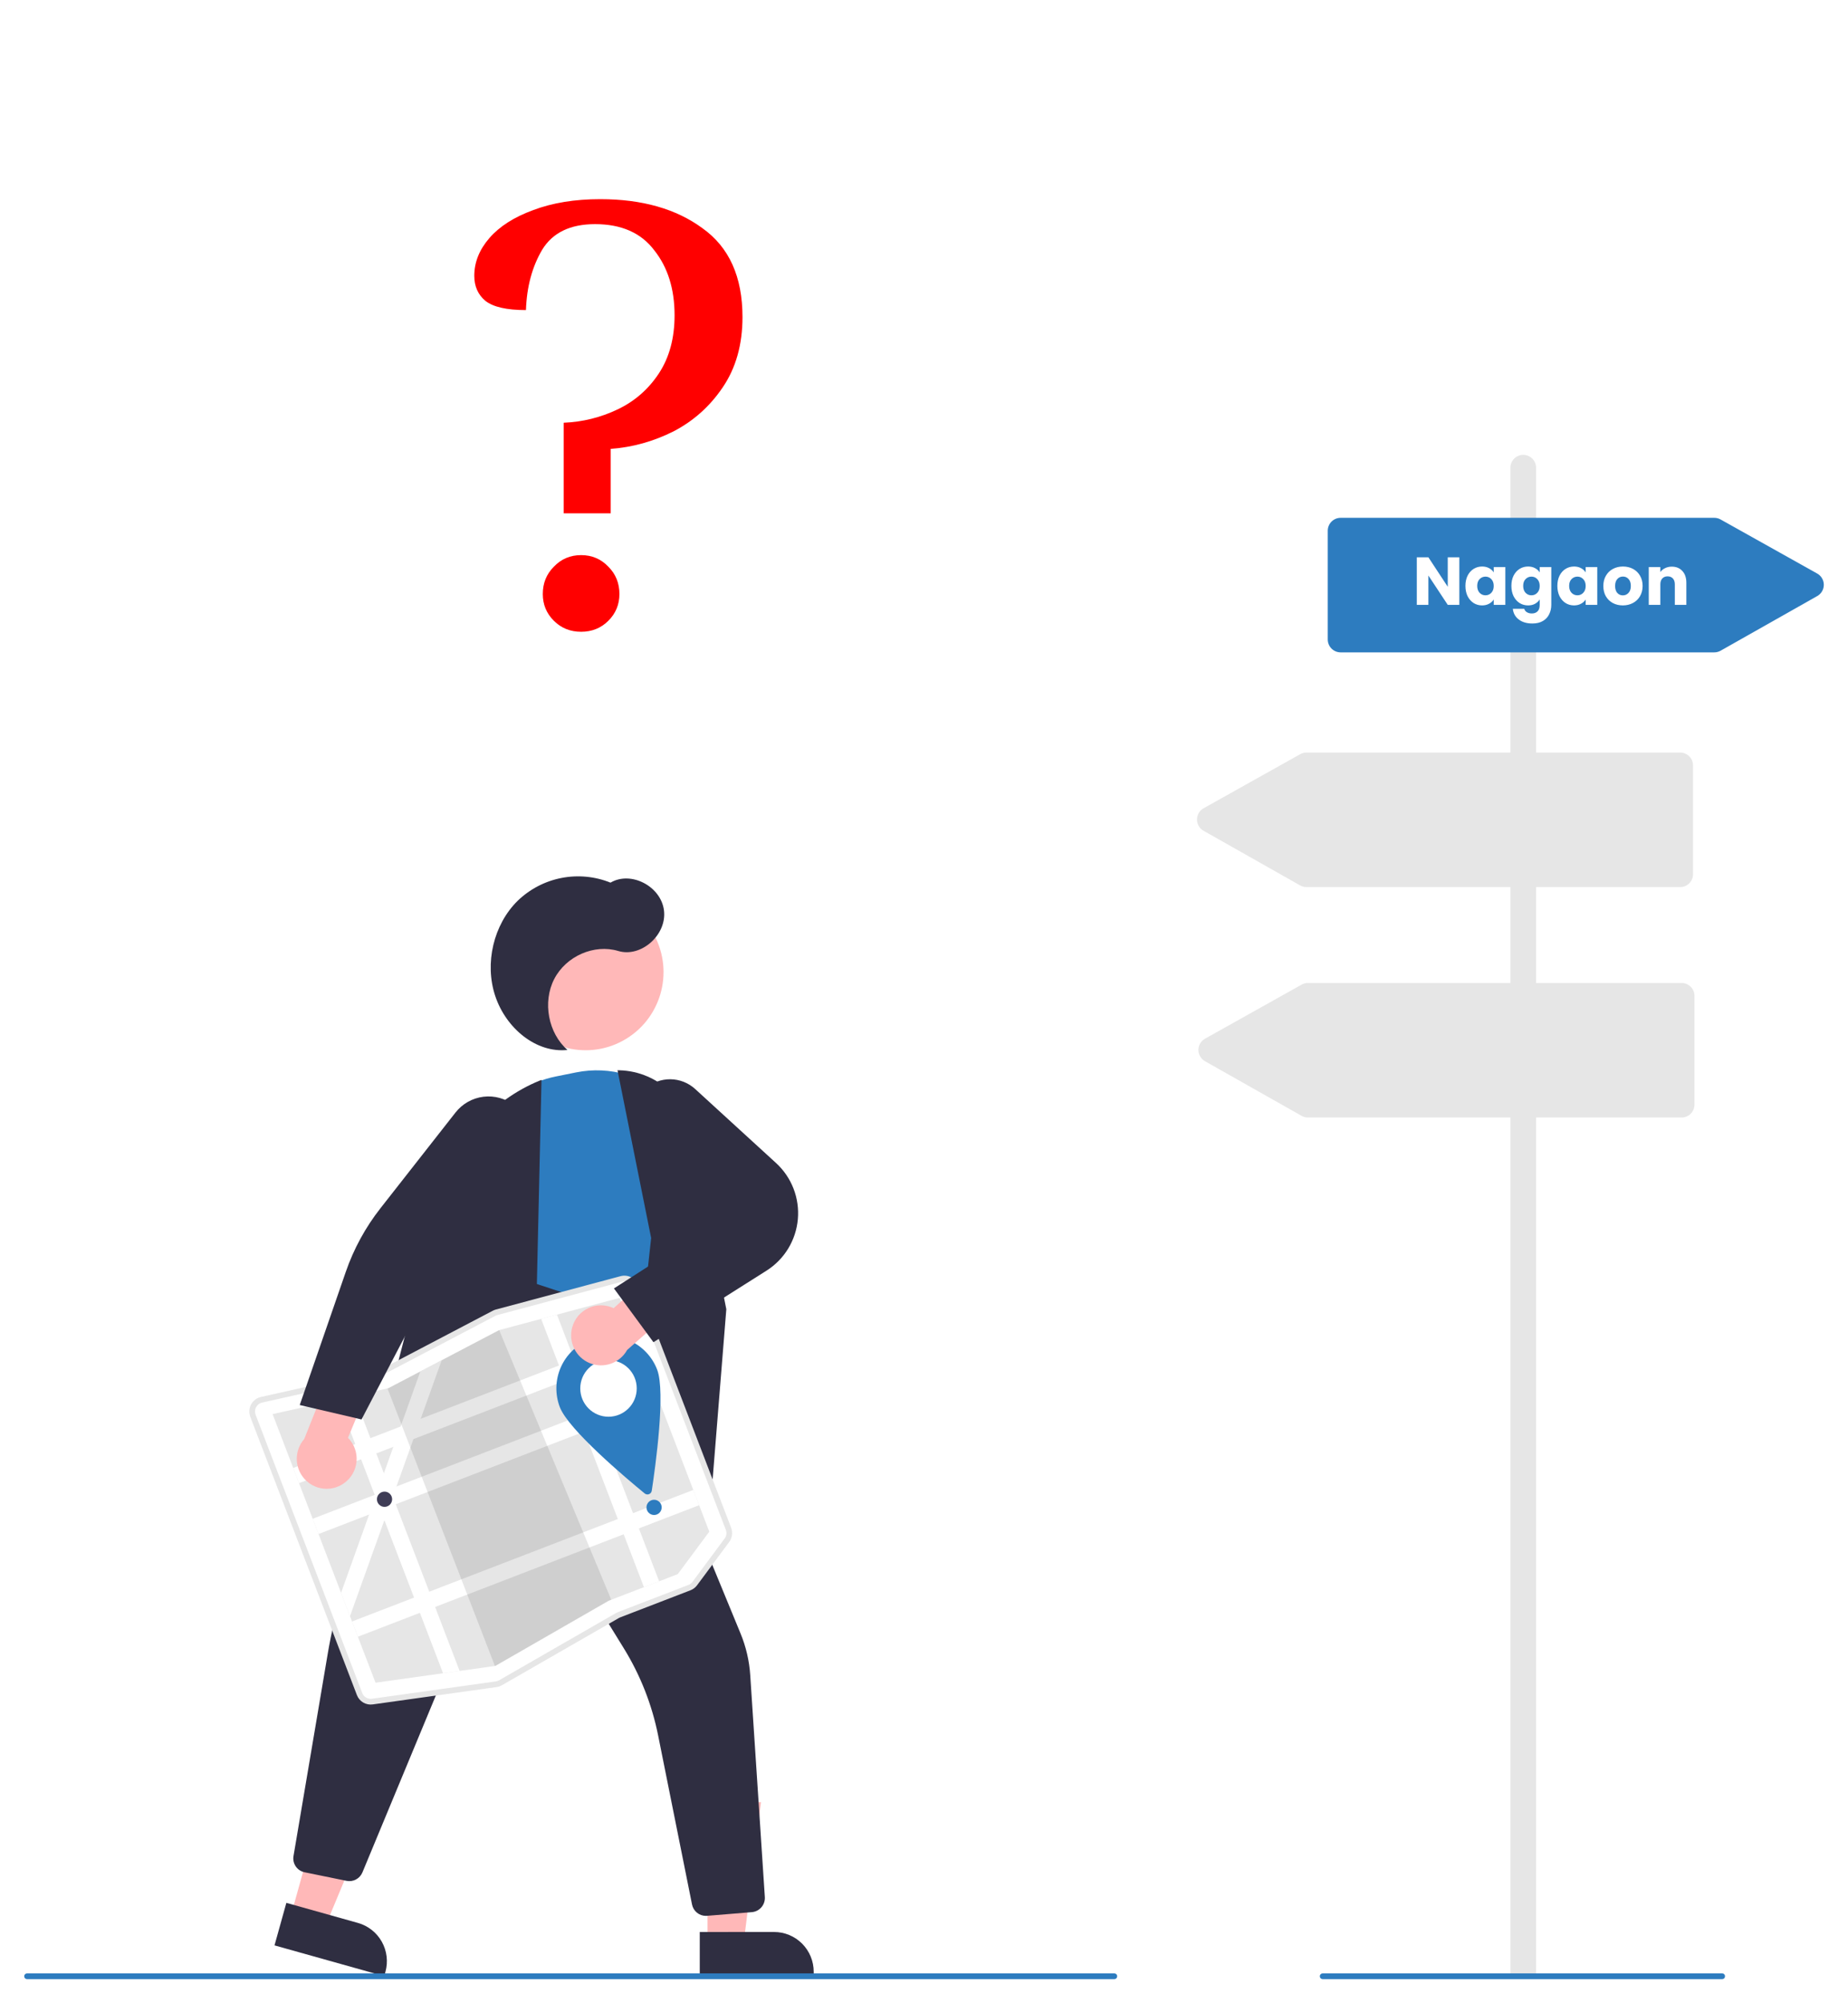 <svg width="382" height="414" viewBox="0 0 382 414" fill="none" xmlns="http://www.w3.org/2000/svg">
<g filter="url(#filter0_d)">
<path d="M60.163 393.741L67.38 395.764L78.597 368.812L67.946 365.826L60.163 393.741Z" fill="#FFB8B8"/>
<path d="M79.425 406.387L56.743 400.028L59.193 391.239L73.989 395.388C76.081 395.974 77.854 397.37 78.92 399.268C79.985 401.165 80.255 403.41 79.671 405.507L79.425 406.387Z" fill="#2F2E41"/>
<path d="M146.253 399.409L153.747 399.408L157.311 370.422L146.251 370.423L146.253 399.409Z" fill="#FFB8B8"/>
<path d="M168.2 406.385L144.648 406.387L144.647 397.262L160.011 397.26C161.086 397.26 162.151 397.473 163.144 397.885C164.138 398.298 165.041 398.903 165.801 399.665C166.562 400.428 167.165 401.333 167.577 402.329C167.988 403.325 168.2 404.393 168.2 405.472L168.2 406.385Z" fill="#2F2E41"/>
<path d="M90.565 279.07L73.316 321.443L143.749 337.31L144.647 313.603L112.665 279.443L90.565 279.07Z" fill="#B3B3B3"/>
<path d="M128.779 213.061C136.581 208.784 139.449 198.974 135.184 191.15C130.919 183.326 121.136 180.451 113.334 184.728C105.532 189.005 102.665 198.814 106.93 206.638C111.195 214.462 120.977 217.338 128.779 213.061Z" fill="#FFB8B8"/>
<path d="M132.561 276.725L100.68 263.638L97.841 244.87C97.005 239.384 98.311 233.786 101.486 229.24C104.661 224.695 109.461 221.552 114.888 220.465L119.105 219.616C122.569 218.92 126.15 219.083 129.537 220.091C132.924 221.098 136.015 222.919 138.541 225.396C141.015 227.767 142.865 230.715 143.926 233.977C144.987 237.24 145.225 240.715 144.621 244.092C144.144 246.986 142.974 249.72 141.21 252.06C131.195 265.194 132.481 276.111 132.495 276.22L132.561 276.725Z" fill="#2D7CBF"/>
<path d="M145.542 325.671L129.564 300.19L134.597 253.84L127.645 219.174L128.015 219.183C132.058 219.283 135.908 220.939 138.767 223.808C141.627 226.676 143.276 230.538 143.374 234.592L150.137 268.561L145.542 325.671Z" fill="#2F2E41"/>
<path d="M145.907 393.929C145.233 393.928 144.581 393.694 144.06 393.266C143.539 392.838 143.182 392.243 143.049 391.58L136.049 356.676C134.771 350.281 132.363 344.167 128.94 338.621L109.189 306.582C109.091 306.423 108.951 306.293 108.784 306.209C108.617 306.124 108.43 306.087 108.244 306.102C108.058 306.117 107.879 306.183 107.728 306.293C107.577 306.404 107.459 306.553 107.387 306.726L74.915 384.951C74.653 385.577 74.184 386.092 73.587 386.409C72.99 386.727 72.301 386.827 71.639 386.693L62.964 384.92C62.221 384.771 61.565 384.337 61.137 383.71C60.708 383.083 60.541 382.313 60.671 381.564L67.748 339.743C69.191 331.219 71.651 322.899 75.074 314.964L99.04 259.421L134.407 271.069L136.741 295.903L153.083 335.584C154.212 338.324 154.887 341.231 155.081 344.19L158.1 390.05C158.147 390.815 157.894 391.568 157.395 392.149C156.895 392.73 156.189 393.092 155.427 393.158L146.147 393.919C146.066 393.926 145.986 393.929 145.907 393.929Z" fill="#2F2E41"/>
<path d="M81.387 337.034L70.175 326.362L91.365 244.422C92.709 239.27 95.23 234.502 98.728 230.495C102.225 226.488 106.604 223.351 111.519 221.333L111.935 221.163L110.803 271.034L81.387 337.034Z" fill="#2F2E41"/>
<path d="M117.305 214.981C113.327 211.529 112.117 205.089 114.555 200.34C116.992 195.592 122.819 193.036 127.803 194.53C132.496 195.936 137.831 191.244 137.259 186.213C136.687 181.182 130.447 177.905 126.197 180.404C122.979 179.109 119.456 178.774 116.053 179.439C112.649 180.103 109.509 181.74 107.011 184.152C102.019 189.056 100.125 197.074 102.366 203.815C104.607 210.557 110.863 215.661 117.305 214.981Z" fill="#2F2E41"/>
<path d="M103.221 346.197C103.024 346.272 102.82 346.325 102.611 346.354L77.012 349.938C76.393 350.027 75.762 349.901 75.223 349.583C74.684 349.264 74.269 348.771 74.047 348.185L52.012 290.689C51.87 290.317 51.809 289.918 51.834 289.52C51.858 289.122 51.968 288.734 52.156 288.383C52.344 288.031 52.605 287.725 52.922 287.484C53.239 287.243 53.604 287.073 53.992 286.986L53.992 286.986L78.065 281.599C78.251 281.557 78.431 281.491 78.6 281.403L102.014 269.127C102.195 269.032 102.386 268.957 102.583 268.905L128.351 262.016C129.011 261.839 129.713 261.913 130.322 262.224C130.931 262.535 131.403 263.062 131.647 263.702L150.859 313.834C151.028 314.271 151.083 314.744 151.02 315.208C150.956 315.672 150.776 316.112 150.496 316.487L143.851 325.435C143.539 325.856 143.113 326.179 142.625 326.367L128.103 331.963C127.999 332.003 127.899 332.052 127.802 332.107L103.604 346.014C103.481 346.085 103.353 346.146 103.221 346.197Z" fill="white"/>
<path d="M115.13 269.681L111.858 270.556L103.187 272.875L103.172 272.879L91.3 279.103L86.894 281.414L86.892 281.415L80.275 284.884L80.094 284.925L73.22 286.462L69.898 287.207L56.348 290.239L77.62 345.743L91.582 343.789L95.006 343.309L102.303 342.286L102.388 342.275L125.836 328.799L140.103 323.301L146.616 314.53L128.1 266.214L115.13 269.681Z" fill="#E6E6E6"/>
<path d="M131.151 274.174L60.61 301.359L61.818 304.511L132.359 277.326L131.151 274.174Z" fill="white"/>
<path d="M135.177 284.681L64.637 311.866L65.845 315.018L136.385 287.833L135.177 284.681Z" fill="white"/>
<path d="M143.311 305.905L72.771 333.09L73.979 336.242L144.519 309.058L143.311 305.905Z" fill="white"/>
<path d="M115.13 269.681L136.249 324.786L133.106 325.997L111.858 270.556L115.13 269.681Z" fill="white"/>
<path d="M91.3 279.104L86.963 291.203L85.46 295.4L81.952 305.193L81.201 307.287L80.449 309.39L79.458 312.152L72.349 331.992L70.501 327.169L76.297 310.99L77.609 307.328L77.801 306.793L79.352 302.462L81.309 297L82.812 292.803L86.892 281.415L86.894 281.414L91.3 279.104Z" fill="white"/>
<path opacity="0.1" d="M126.347 328.602L125.836 328.799L102.388 342.276L102.303 342.286L80.094 284.924L80.275 284.883L86.892 281.415L86.894 281.414L91.3 279.103L103.172 272.879L103.187 272.875L126.347 328.602Z" fill="black"/>
<path d="M103.326 346.473C103.109 346.557 102.883 346.615 102.652 346.648L77.053 350.231C76.368 350.329 75.669 350.191 75.073 349.838C74.477 349.486 74.018 348.94 73.772 348.291L51.737 290.796C51.579 290.384 51.512 289.942 51.539 289.502C51.567 289.062 51.689 288.632 51.897 288.243C52.104 287.854 52.394 287.515 52.744 287.248C53.095 286.981 53.498 286.794 53.928 286.697L78.001 281.31C78.162 281.274 78.317 281.217 78.463 281.141L101.877 268.865C102.078 268.76 102.289 268.677 102.507 268.619L128.275 261.731C129.005 261.534 129.782 261.616 130.456 261.96C131.13 262.305 131.652 262.888 131.922 263.596L151.135 313.728C151.321 314.212 151.382 314.735 151.312 315.248C151.242 315.762 151.042 316.249 150.732 316.664L144.088 325.611C143.742 326.077 143.271 326.435 142.73 326.643L128.209 332.24C128.119 332.274 128.032 332.316 127.948 332.364L103.751 346.271C103.615 346.349 103.473 346.417 103.326 346.473ZM53.919 287.933C53.454 288.112 53.078 288.47 52.875 288.927C52.673 289.385 52.659 289.904 52.838 290.371L74.873 347.867C75.024 348.266 75.306 348.601 75.673 348.818C76.039 349.034 76.469 349.12 76.89 349.059L102.489 345.476C102.727 345.442 102.956 345.364 103.165 345.244L127.362 331.337C127.498 331.259 127.64 331.192 127.786 331.135L142.307 325.539C142.64 325.411 142.929 325.191 143.142 324.905L149.786 315.957C149.977 315.702 150.099 315.403 150.142 315.087C150.186 314.771 150.148 314.45 150.033 314.153L130.821 264.02C130.655 263.585 130.334 263.227 129.92 263.015C129.506 262.803 129.028 262.753 128.579 262.874L102.811 269.762C102.677 269.798 102.548 269.849 102.424 269.913L79.01 282.189C78.772 282.313 78.519 282.406 78.258 282.465L54.185 287.852C54.095 287.872 54.006 287.899 53.919 287.933Z" fill="#E6E6E6"/>
<path d="M73.22 286.462L95.006 343.309L91.582 343.789L69.898 287.207L73.22 286.462Z" fill="white"/>
<path d="M79.486 309.408C80.354 309.408 81.057 308.702 81.057 307.832C81.057 306.961 80.354 306.256 79.486 306.256C78.618 306.256 77.914 306.961 77.914 307.832C77.914 308.702 78.618 309.408 79.486 309.408Z" fill="#3F3D56"/>
<path d="M135.205 311.088C136.073 311.088 136.777 310.382 136.777 309.512C136.777 308.641 136.073 307.936 135.205 307.936C134.337 307.936 133.634 308.641 133.634 309.512C133.634 310.382 134.337 311.088 135.205 311.088Z" fill="#2D7CBF"/>
<path d="M135.841 281.049C137.625 285.703 135.479 301.125 134.724 306.076C134.7 306.233 134.635 306.381 134.536 306.505C134.437 306.629 134.307 306.724 134.159 306.781C134.011 306.838 133.851 306.854 133.694 306.829C133.538 306.804 133.391 306.738 133.268 306.637C129.402 303.468 117.508 293.456 115.724 288.802C115.216 287.477 114.974 286.065 115.01 284.647C115.047 283.228 115.362 281.831 115.937 280.534C116.512 279.237 117.336 278.067 118.362 277.09C119.388 276.113 120.596 275.348 121.917 274.839C123.238 274.329 124.646 274.086 126.061 274.123C127.475 274.159 128.869 274.475 130.162 275.052C131.455 275.629 132.622 276.455 133.596 277.484C134.571 278.513 135.334 279.724 135.841 281.049V281.049Z" fill="#2D7CBF"/>
<path d="M125.783 290.778C129.006 290.778 131.62 288.158 131.62 284.925C131.62 281.693 129.006 279.072 125.783 279.072C122.559 279.072 119.946 281.693 119.946 284.925C119.946 288.158 122.559 290.778 125.783 290.778Z" fill="white"/>
<path d="M118.285 272.296C118.521 271.426 118.945 270.619 119.526 269.932C120.107 269.244 120.831 268.693 121.647 268.316C122.463 267.94 123.352 267.747 124.251 267.752C125.149 267.757 126.036 267.96 126.848 268.346L137.268 258.901L144.536 263.85L129.635 276.982C128.898 278.307 127.702 279.315 126.273 279.815C124.845 280.315 123.283 280.272 121.884 279.694C120.485 279.116 119.346 278.044 118.683 276.681C118.019 275.317 117.878 273.757 118.285 272.296Z" fill="#FFB8B8"/>
<path d="M135.075 275.378L126.907 264.263L145.528 252.312L132.181 233.214C131.091 231.654 130.613 229.745 130.839 227.853C131.064 225.961 131.978 224.219 133.405 222.961C134.832 221.703 136.672 221.017 138.572 221.034C140.472 221.052 142.299 221.772 143.702 223.056L160.414 238.345C162.005 239.802 163.241 241.607 164.023 243.62C164.805 245.634 165.113 247.801 164.923 249.953C164.733 252.106 164.05 254.185 162.927 256.029C161.804 257.874 160.272 259.433 158.45 260.586L135.075 275.378Z" fill="#2F2E41"/>
<path d="M71.081 304.544C71.82 304.031 72.437 303.361 72.889 302.582C73.341 301.804 73.618 300.935 73.7 300.038C73.781 299.14 73.665 298.236 73.36 297.388C73.055 296.541 72.569 295.77 71.935 295.131L77.334 282.128L70.254 276.911L62.887 295.381C61.887 296.52 61.339 297.987 61.346 299.504C61.353 301.021 61.915 302.483 62.925 303.613C63.935 304.742 65.324 305.461 66.827 305.633C68.33 305.804 69.844 305.417 71.081 304.544V304.544Z" fill="#FFB8B8"/>
<path d="M74.73 291.341L61.96 288.359L71.476 260.843C73.116 256.095 75.535 251.656 78.633 247.707L94.157 227.912C95.577 226.101 97.655 224.928 99.935 224.651C102.215 224.373 104.512 225.013 106.323 226.43C108.134 227.847 109.311 229.927 109.595 232.212C109.88 234.498 109.25 236.803 107.843 238.624L90.617 260.919L74.73 291.341Z" fill="#2F2E41"/>
<path d="M230.343 407H5.59C5.433 407 5.283 406.938 5.173 406.827C5.062 406.716 5 406.565 5 406.408C5 406.252 5.062 406.101 5.173 405.99C5.283 405.879 5.433 405.817 5.59 405.817H230.343C230.5 405.817 230.65 405.879 230.76 405.99C230.871 406.101 230.933 406.252 230.933 406.408C230.933 406.565 230.871 406.716 230.76 406.827C230.65 406.938 230.5 407 230.343 407Z" fill="#2D7CBF"/>
<path d="M317.523 406.704H312.214V94.662C312.214 93.956 312.494 93.279 312.992 92.78C313.49 92.281 314.165 92 314.869 92C315.573 92 316.248 92.281 316.746 92.78C317.244 93.279 317.523 93.956 317.523 94.662V406.704Z" fill="#E6E6E6"/>
<path d="M355.993 407H273.406C273.25 407 273.1 406.938 272.989 406.827C272.878 406.716 272.816 406.565 272.816 406.408C272.816 406.252 272.878 406.101 272.989 405.99C273.1 405.879 273.25 405.817 273.406 405.817H355.993C356.149 405.817 356.299 405.879 356.41 405.99C356.52 406.101 356.582 406.252 356.582 406.408C356.582 406.565 356.52 406.716 356.41 406.827C356.299 406.938 356.149 407 355.993 407Z" fill="#2D7CBF"/>
<path d="M354.363 132.817H277.115C276.411 132.816 275.736 132.535 275.239 132.036C274.741 131.537 274.461 130.861 274.46 130.155V107.676C274.461 106.97 274.741 106.294 275.239 105.795C275.736 105.296 276.411 105.015 277.115 105.014H354.368C354.821 105.014 355.267 105.131 355.662 105.352L375.639 116.531C376.051 116.762 376.394 117.098 376.633 117.506C376.872 117.913 376.999 118.377 377 118.85C377.001 119.323 376.876 119.787 376.639 120.196C376.402 120.605 376.06 120.942 375.649 121.175L355.667 132.474C355.269 132.698 354.82 132.817 354.363 132.817Z" fill="#2D7CBF"/>
<path d="M347.314 181.324H270.066C269.609 181.324 269.16 181.205 268.762 180.981L248.779 169.682C248.369 169.449 248.027 169.112 247.79 168.703C247.552 168.294 247.428 167.83 247.429 167.357C247.43 166.884 247.556 166.42 247.795 166.013C248.035 165.605 248.378 165.269 248.79 165.038L268.767 153.859C269.162 153.638 269.607 153.521 270.06 153.521H347.314C348.017 153.522 348.692 153.803 349.19 154.302C349.687 154.801 349.967 155.477 349.968 156.183V178.662C349.967 179.368 349.687 180.044 349.19 180.543C348.692 181.042 348.017 181.323 347.314 181.324Z" fill="#E6E6E6"/>
<path d="M347.608 228.944H270.361C269.904 228.943 269.455 228.825 269.057 228.601L249.074 217.301C248.664 217.069 248.322 216.731 248.084 216.323C247.847 215.914 247.722 215.45 247.724 214.977C247.725 214.504 247.851 214.04 248.09 213.632C248.33 213.225 248.673 212.889 249.085 212.658L269.061 201.478C269.457 201.257 269.902 201.141 270.355 201.141H347.608C348.312 201.142 348.987 201.422 349.485 201.921C349.982 202.42 350.262 203.097 350.263 203.803V226.282C350.262 226.987 349.982 227.664 349.485 228.163C348.987 228.662 348.312 228.943 347.608 228.944Z" fill="#E6E6E6"/>
<path d="M301.66 123H299.266L295.262 116.938V123H292.868V113.172H295.262L299.266 119.262V113.172H301.66V123ZM302.919 119.08C302.919 118.277 303.069 117.573 303.367 116.966C303.675 116.359 304.091 115.893 304.613 115.566C305.136 115.239 305.719 115.076 306.363 115.076C306.914 115.076 307.395 115.188 307.805 115.412C308.225 115.636 308.547 115.93 308.771 116.294V115.188H311.165V123H308.771V121.894C308.538 122.258 308.211 122.552 307.791 122.776C307.381 123 306.9 123.112 306.349 123.112C305.715 123.112 305.136 122.949 304.613 122.622C304.091 122.286 303.675 121.815 303.367 121.208C303.069 120.592 302.919 119.883 302.919 119.08ZM308.771 119.094C308.771 118.497 308.603 118.025 308.267 117.68C307.941 117.335 307.539 117.162 307.063 117.162C306.587 117.162 306.181 117.335 305.845 117.68C305.519 118.016 305.355 118.483 305.355 119.08C305.355 119.677 305.519 120.153 305.845 120.508C306.181 120.853 306.587 121.026 307.063 121.026C307.539 121.026 307.941 120.853 308.267 120.508C308.603 120.163 308.771 119.691 308.771 119.094ZM315.865 115.076C316.416 115.076 316.897 115.188 317.307 115.412C317.727 115.636 318.049 115.93 318.273 116.294V115.188H320.667V122.986C320.667 123.705 320.523 124.353 320.233 124.932C319.953 125.52 319.519 125.987 318.931 126.332C318.353 126.677 317.629 126.85 316.761 126.85C315.604 126.85 314.666 126.575 313.947 126.024C313.229 125.483 312.818 124.745 312.715 123.812H315.081C315.156 124.111 315.333 124.344 315.613 124.512C315.893 124.689 316.239 124.778 316.649 124.778C317.144 124.778 317.536 124.633 317.825 124.344C318.124 124.064 318.273 123.611 318.273 122.986V121.88C318.04 122.244 317.718 122.543 317.307 122.776C316.897 123 316.416 123.112 315.865 123.112C315.221 123.112 314.638 122.949 314.115 122.622C313.593 122.286 313.177 121.815 312.869 121.208C312.571 120.592 312.421 119.883 312.421 119.08C312.421 118.277 312.571 117.573 312.869 116.966C313.177 116.359 313.593 115.893 314.115 115.566C314.638 115.239 315.221 115.076 315.865 115.076ZM318.273 119.094C318.273 118.497 318.105 118.025 317.769 117.68C317.443 117.335 317.041 117.162 316.565 117.162C316.089 117.162 315.683 117.335 315.347 117.68C315.021 118.016 314.857 118.483 314.857 119.08C314.857 119.677 315.021 120.153 315.347 120.508C315.683 120.853 316.089 121.026 316.565 121.026C317.041 121.026 317.443 120.853 317.769 120.508C318.105 120.163 318.273 119.691 318.273 119.094ZM321.923 119.08C321.923 118.277 322.073 117.573 322.371 116.966C322.679 116.359 323.095 115.893 323.617 115.566C324.14 115.239 324.723 115.076 325.367 115.076C325.918 115.076 326.399 115.188 326.809 115.412C327.229 115.636 327.551 115.93 327.775 116.294V115.188H330.169V123H327.775V121.894C327.542 122.258 327.215 122.552 326.795 122.776C326.385 123 325.904 123.112 325.353 123.112C324.719 123.112 324.14 122.949 323.617 122.622C323.095 122.286 322.679 121.815 322.371 121.208C322.073 120.592 321.923 119.883 321.923 119.08ZM327.775 119.094C327.775 118.497 327.607 118.025 327.271 117.68C326.945 117.335 326.543 117.162 326.067 117.162C325.591 117.162 325.185 117.335 324.849 117.68C324.523 118.016 324.359 118.483 324.359 119.08C324.359 119.677 324.523 120.153 324.849 120.508C325.185 120.853 325.591 121.026 326.067 121.026C326.543 121.026 326.945 120.853 327.271 120.508C327.607 120.163 327.775 119.691 327.775 119.094ZM335.457 123.112C334.692 123.112 334.001 122.949 333.385 122.622C332.779 122.295 332.298 121.829 331.943 121.222C331.598 120.615 331.425 119.906 331.425 119.094C331.425 118.291 331.603 117.587 331.957 116.98C332.312 116.364 332.797 115.893 333.413 115.566C334.029 115.239 334.72 115.076 335.485 115.076C336.251 115.076 336.941 115.239 337.557 115.566C338.173 115.893 338.659 116.364 339.013 116.98C339.368 117.587 339.545 118.291 339.545 119.094C339.545 119.897 339.363 120.606 338.999 121.222C338.645 121.829 338.155 122.295 337.529 122.622C336.913 122.949 336.223 123.112 335.457 123.112ZM335.457 121.04C335.915 121.04 336.302 120.872 336.619 120.536C336.946 120.2 337.109 119.719 337.109 119.094C337.109 118.469 336.951 117.988 336.633 117.652C336.325 117.316 335.943 117.148 335.485 117.148C335.019 117.148 334.631 117.316 334.323 117.652C334.015 117.979 333.861 118.459 333.861 119.094C333.861 119.719 334.011 120.2 334.309 120.536C334.617 120.872 335 121.04 335.457 121.04ZM345.575 115.104C346.49 115.104 347.218 115.403 347.759 116C348.31 116.588 348.585 117.4 348.585 118.436V123H346.205V118.758C346.205 118.235 346.07 117.829 345.799 117.54C345.529 117.251 345.165 117.106 344.707 117.106C344.25 117.106 343.886 117.251 343.615 117.54C343.345 117.829 343.209 118.235 343.209 118.758V123H340.815V115.188H343.209V116.224C343.452 115.879 343.779 115.608 344.189 115.412C344.6 115.207 345.062 115.104 345.575 115.104Z" fill="white"/>
</g>
<path d="M116.52 87.36C120.44 87.2 124.16 86.28 127.68 84.6C131.2 82.92 134.04 80.44 136.2 77.16C138.36 73.88 139.44 69.88 139.44 65.16C139.44 59.72 138.04 55.24 135.24 51.72C132.52 48.12 128.44 46.32 123 46.32C117.88 46.32 114.24 48.08 112.08 51.6C110 55.12 108.88 59.28 108.72 64.08C104.72 64.08 101.92 63.44 100.32 62.16C98.8 60.88 98.04 59.16 98.04 57C98.04 54.2 99.08 51.6 101.16 49.2C103.24 46.8 106.24 44.88 110.16 43.44C114.16 41.92 118.8 41.16 124.08 41.16C132.72 41.16 139.76 43.16 145.2 47.16C150.72 51.08 153.48 57.2 153.48 65.52C153.48 71.2 152.12 76.04 149.4 80.04C146.76 83.96 143.36 87 139.2 89.16C135.04 91.24 130.72 92.44 126.24 92.76V106.08H116.52V87.36ZM120.12 130.56C117.88 130.56 116 129.8 114.48 128.28C112.96 126.76 112.2 124.92 112.2 122.76C112.2 120.52 112.96 118.64 114.48 117.12C116 115.52 117.88 114.72 120.12 114.72C122.36 114.72 124.24 115.52 125.76 117.12C127.28 118.64 128.04 120.52 128.04 122.76C128.04 124.92 127.28 126.76 125.76 128.28C124.24 129.8 122.36 130.56 120.12 130.56Z" fill="#FF0000"/>
<defs>
<filter id="filter0_d" x="0" y="89" width="382" height="325" filterUnits="userSpaceOnUse" color-interpolation-filters="sRGB">
<feFlood flood-opacity="0" result="BackgroundImageFix"/>
<feColorMatrix in="SourceAlpha" type="matrix" values="0 0 0 0 0 0 0 0 0 0 0 0 0 0 0 0 0 0 127 0"/>
<feOffset dy="2"/>
<feGaussianBlur stdDeviation="2.5"/>
<feColorMatrix type="matrix" values="0 0 0 0 0 0 0 0 0 0 0 0 0 0 0 0 0 0 0.4 0"/>
<feBlend mode="normal" in2="BackgroundImageFix" result="effect1_dropShadow"/>
<feBlend mode="normal" in="SourceGraphic" in2="effect1_dropShadow" result="shape"/>
</filter>
</defs>
</svg>
